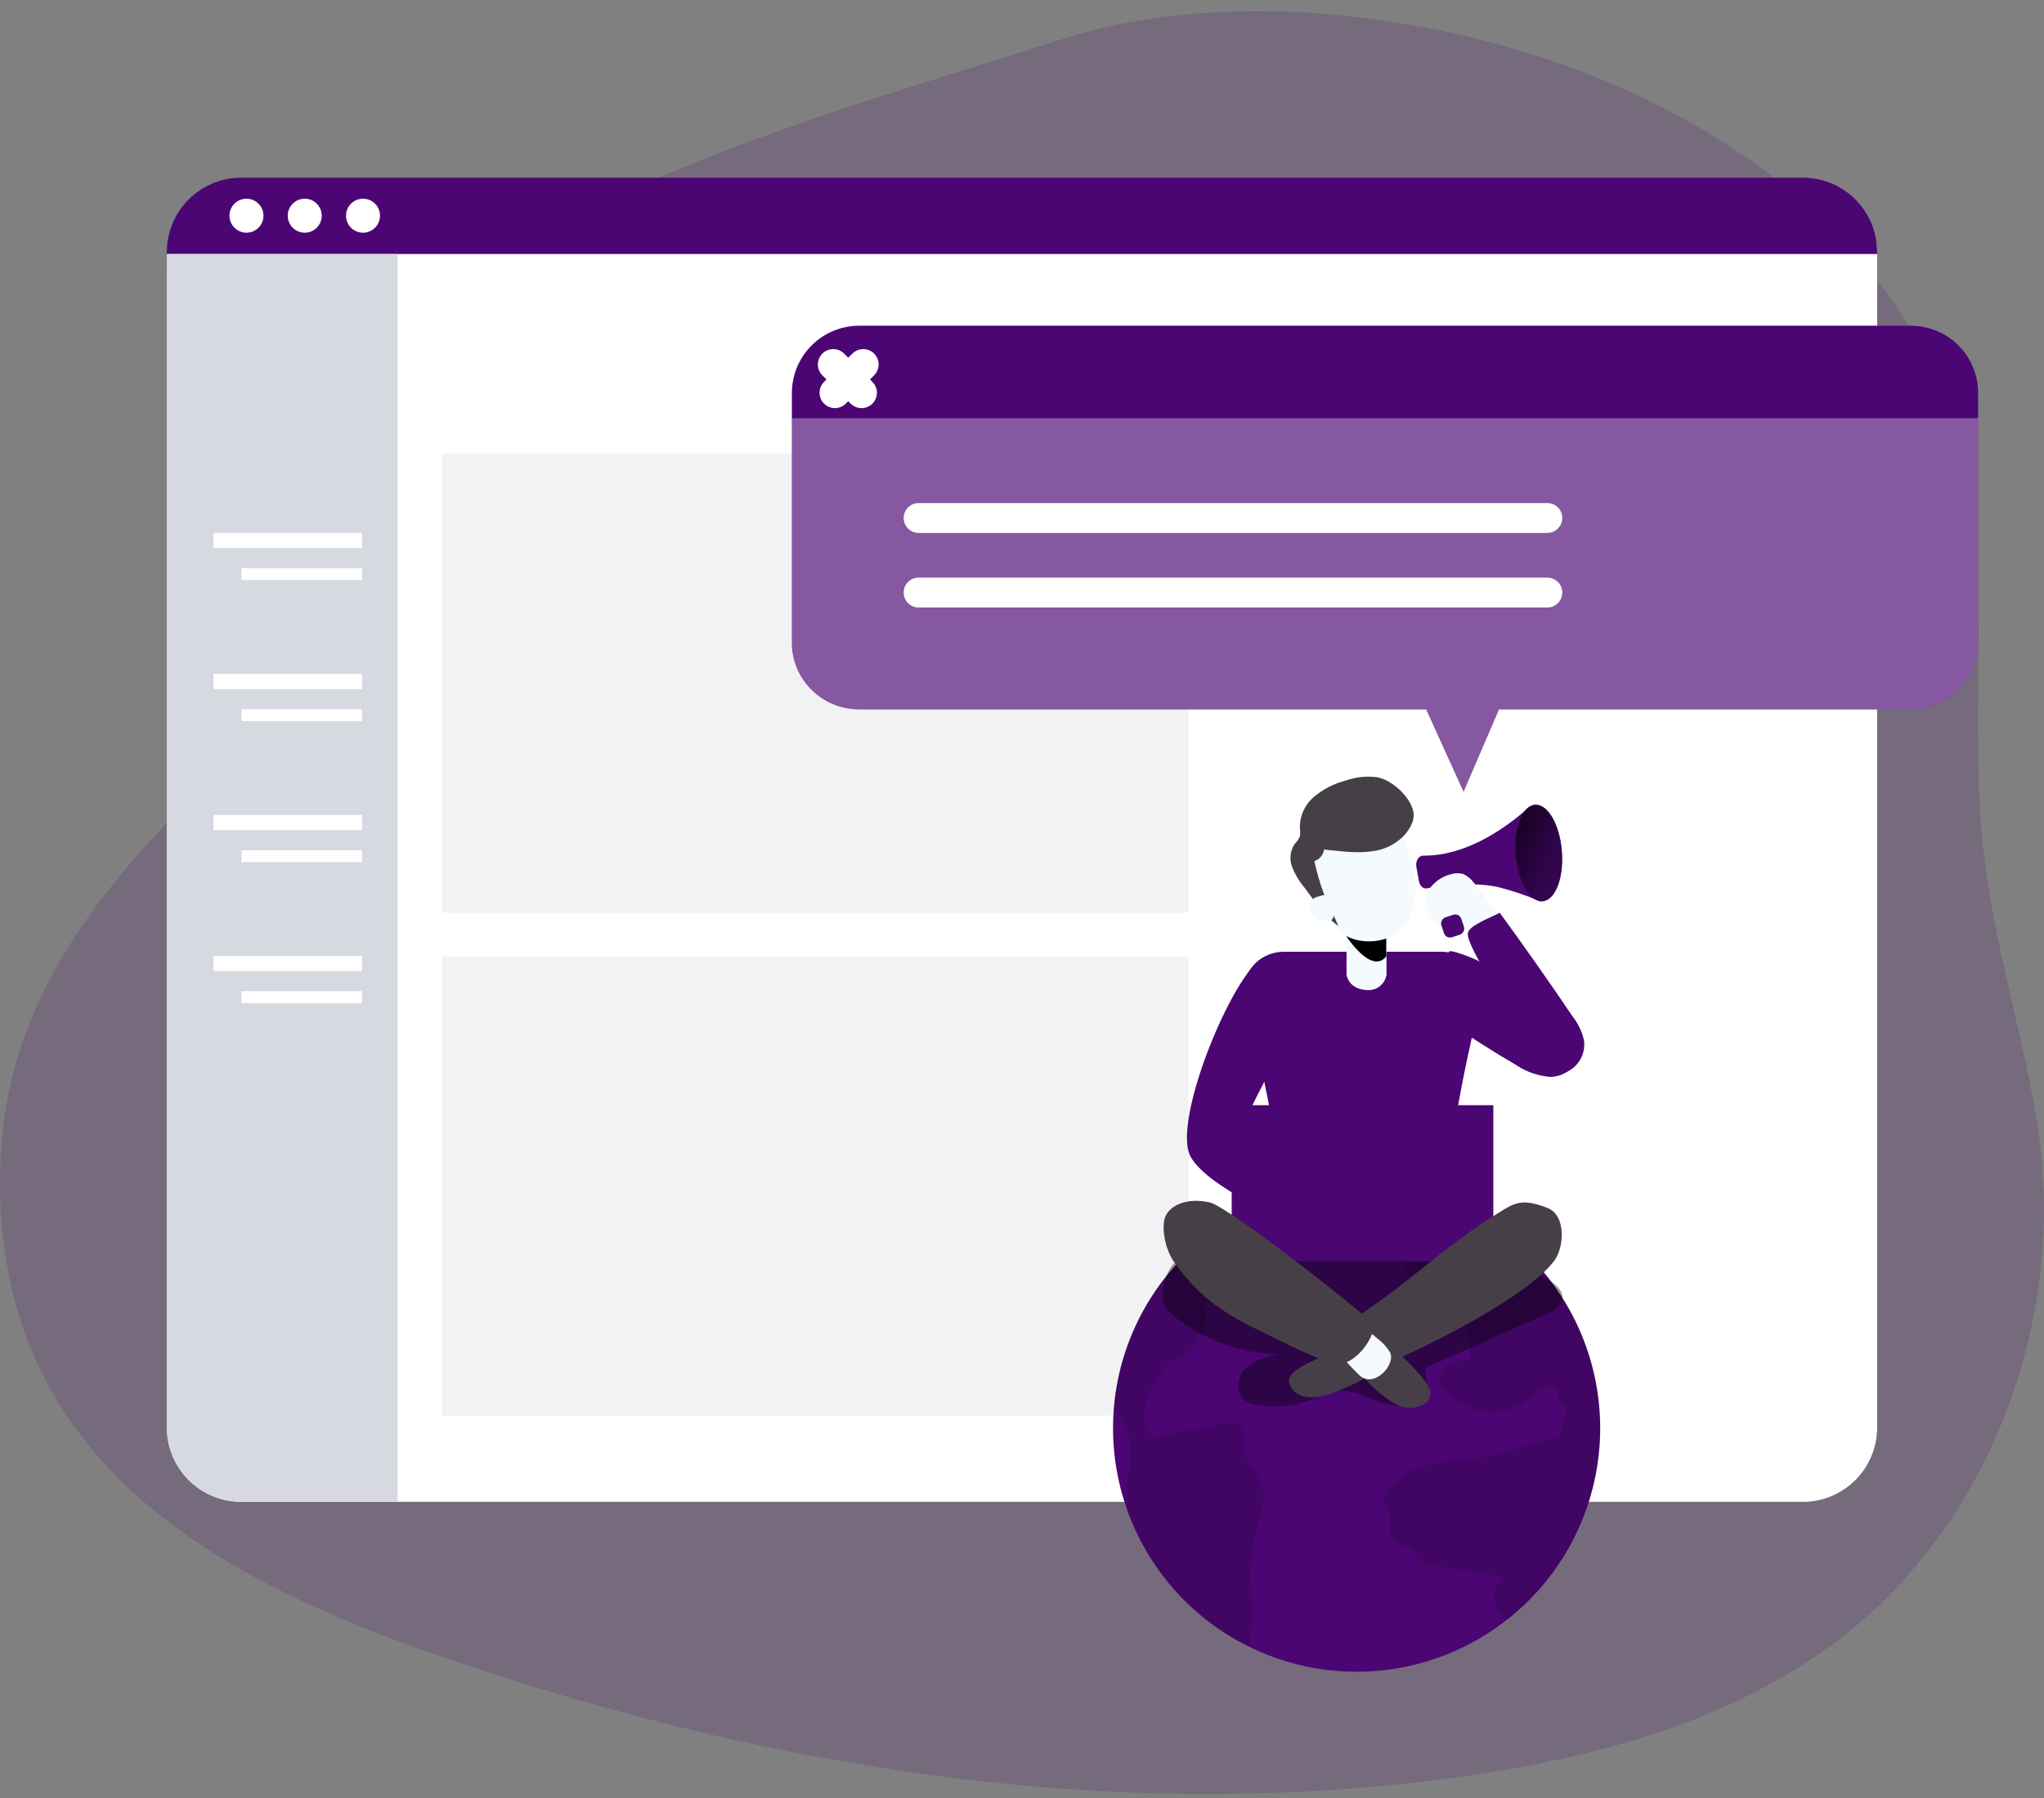 <svg width="133" height="117" viewBox="0 0 133 117" fill="none" xmlns="http://www.w3.org/2000/svg">
<rect x="0" y="0" width="133" height="117" fill="#808080" stroke="none"/>
<g clip-path="url(#clip0_6_695)">
<path opacity="0.18" d="M73.674 1.423C71.999 1.723 70.347 2.139 68.729 2.666C58.005 6.164 37.631 11.584 29.683 19.565C20.468 28.84 23.295 41.045 14.041 50.265C6.376 57.893 -0.02 65.361 1.44401e-05 76.934C0.031 97.327 17.645 104.414 34.114 109.552C53.625 115.631 74.376 118.427 94.722 115.65C103.349 114.474 112.057 112.211 119.096 107.093C129.624 99.445 134.686 85.405 132.498 72.706C131.388 66.263 129.447 60.439 128.918 53.819C128.228 45.191 129.683 36.335 127.15 27.899C122.738 13.204 107.301 4.368 92.197 1.693C86.088 0.603 79.759 0.317 73.674 1.423Z" fill="#4B0673"/>
<path d="M122.142 16.326V92.88C122.142 94.163 121.633 95.394 120.725 96.302C119.818 97.209 118.587 97.719 117.304 97.719H15.696C14.413 97.719 13.182 97.209 12.275 96.302C11.367 95.394 10.857 94.163 10.857 92.88V17.757C10.857 16.474 11.367 15.242 12.275 14.335C13.182 13.427 14.413 12.918 15.696 12.918H118.735C119.639 12.918 120.505 13.277 121.144 13.916C121.783 14.555 122.142 15.422 122.142 16.326Z" fill="white"/>
<path opacity="0.33" d="M77.34 29.527H28.769V59.383H77.34V29.527Z" fill="#D7D9E1"/>
<path opacity="0.33" d="M77.34 62.246H28.769V92.103H77.34V62.246Z" fill="#D7D9E1"/>
<path d="M122.142 16.4V16.526H10.857V16.4C10.857 15.117 11.367 13.886 12.275 12.978C13.182 12.071 14.413 11.561 15.696 11.561H117.304C117.939 11.56 118.569 11.685 119.156 11.928C119.743 12.171 120.277 12.528 120.726 12.977C121.176 13.427 121.532 13.96 121.775 14.548C122.018 15.135 122.143 15.765 122.142 16.4Z" fill="#4B0673"/>
<path d="M25.872 16.526V97.708H15.696C14.413 97.708 13.182 97.198 12.275 96.29C11.367 95.382 10.857 94.152 10.857 92.868V16.526H25.872Z" fill="#D7D9E1"/>
<path d="M23.554 36.97H15.716V37.747H23.554V36.97Z" fill="white"/>
<path d="M23.558 34.676H13.896V35.66H23.558V34.676Z" fill="white"/>
<path d="M23.554 46.147H15.716V46.924H23.554V46.147Z" fill="white"/>
<path d="M23.558 43.849H13.896V44.834H23.558V43.849Z" fill="white"/>
<path d="M23.554 55.321H15.716V56.097H23.554V55.321Z" fill="white"/>
<path d="M23.558 53.026H13.896V54.011H23.558V53.026Z" fill="white"/>
<path d="M23.554 64.493H15.716V65.27H23.554V64.493Z" fill="white"/>
<path d="M23.558 62.2H13.896V63.184H23.558V62.2Z" fill="white"/>
<path d="M128.714 25.573V41.782C128.714 42.907 128.282 43.989 127.505 44.803C126.729 45.618 125.67 46.102 124.546 46.155C124.477 46.159 124.407 46.159 124.338 46.155H97.537L95.232 51.512L92.801 46.155H55.888C54.939 46.154 54.017 45.846 53.259 45.276C52.501 44.706 51.948 43.905 51.684 42.994C51.575 42.6 51.522 42.192 51.527 41.782V25.573C51.527 24.415 51.986 23.304 52.803 22.483C53.62 21.662 54.729 21.198 55.888 21.193H124.338C124.913 21.193 125.483 21.306 126.014 21.526C126.545 21.746 127.027 22.069 127.434 22.476C127.84 22.883 128.163 23.366 128.382 23.897C128.602 24.429 128.715 24.998 128.714 25.573Z" fill="#4B0673"/>
<path opacity="0.33" d="M128.714 27.213V41.782C128.714 42.907 128.282 43.989 127.505 44.803C126.729 45.618 125.67 46.102 124.546 46.155C124.477 46.159 124.407 46.159 124.338 46.155H97.537L95.232 51.512L92.801 46.155H55.888C54.939 46.154 54.017 45.846 53.259 45.276C52.501 44.706 51.948 43.905 51.684 42.994C51.575 42.6 51.522 42.192 51.527 41.782V27.213H128.714Z" fill="white"/>
<path d="M16.037 15.141C16.648 15.141 17.143 14.646 17.143 14.035C17.143 13.424 16.648 12.929 16.037 12.929C15.427 12.929 14.931 13.424 14.931 14.035C14.931 14.646 15.427 15.141 16.037 15.141Z" fill="white"/>
<path d="M19.829 15.141C20.44 15.141 20.935 14.646 20.935 14.035C20.935 13.424 20.44 12.929 19.829 12.929C19.218 12.929 18.723 13.424 18.723 14.035C18.723 14.646 19.218 15.141 19.829 15.141Z" fill="white"/>
<path d="M23.621 15.141C24.231 15.141 24.727 14.646 24.727 14.035C24.727 13.424 24.231 12.929 23.621 12.929C23.01 12.929 22.515 13.424 22.515 14.035C22.515 14.646 23.01 15.141 23.621 15.141Z" fill="white"/>
<path d="M104.121 92.919C104.121 97.123 102.451 101.155 99.479 104.128C96.507 107.101 92.475 108.771 88.272 108.771C84.069 108.771 80.037 107.101 77.065 104.128C74.093 101.155 72.423 97.123 72.423 92.919C72.423 92.511 72.439 92.107 72.47 91.707C72.785 87.622 74.67 83.817 77.73 81.091C80.789 78.365 84.784 76.93 88.878 77.087C92.972 77.244 96.846 78.98 99.688 81.932C102.53 84.884 104.119 88.821 104.121 92.919Z" fill="#4B0673"/>
<path opacity="0.14" d="M81.61 100.12C81.085 102.41 81.728 104.853 81.257 107.136C77.596 105.325 74.772 102.173 73.372 98.335C73.296 97.551 73.316 96.761 73.43 95.982C73.536 95.139 73.693 94.264 73.454 93.449C73.227 92.82 72.894 92.236 72.47 91.719C72.646 89.401 73.33 87.151 74.474 85.127C75.618 83.104 77.194 81.358 79.089 80.013C79.108 80.119 79.108 80.228 79.089 80.334L78.426 83.354C78.559 84.248 78.559 85.158 78.426 86.052C78.353 86.498 78.184 86.923 77.93 87.297C77.676 87.671 77.344 87.985 76.956 88.217C76.663 88.338 76.379 88.478 76.105 88.637C75.841 88.855 75.622 89.121 75.458 89.421C75.02 90.032 74.693 90.716 74.493 91.441C74.396 91.803 74.391 92.184 74.479 92.549C74.567 92.915 74.744 93.252 74.995 93.531L79.414 92.672C79.877 92.582 80.438 92.519 80.755 92.868C81.147 93.284 80.896 93.947 80.979 94.508C81.085 95.221 81.72 95.735 82.014 96.398C82.524 97.547 81.9 98.869 81.61 100.12Z" fill="#020202"/>
<path opacity="0.4" d="M75.744 84.778C75.949 85.221 76.275 85.598 76.685 85.864C78.538 87.254 80.776 88.038 83.092 88.107C82.343 88.291 81.551 88.499 81.018 89.06C80.485 89.621 80.371 90.629 80.99 91.103C81.209 91.249 81.456 91.344 81.716 91.382C82.896 91.614 84.117 91.515 85.245 91.096C85.927 90.841 86.598 90.464 87.327 90.472C87.911 90.52 88.48 90.683 89.001 90.95C89.785 91.272 90.605 91.562 91.421 91.397C92.236 91.233 92.989 90.448 92.805 89.633C92.762 89.441 92.679 89.24 92.773 89.064C92.853 88.958 92.964 88.881 93.091 88.844L100.592 85.507C101.067 85.291 101.612 84.989 101.663 84.472C101.713 83.954 101.188 83.511 100.702 83.26C98.118 81.911 95.103 81.738 92.189 81.597L87.017 81.342C84.516 81.22 81.99 81.099 79.493 81.393C78.626 81.495 77.097 81.507 76.434 82.154C75.858 82.703 75.477 84.068 75.744 84.778Z" fill="#020202"/>
<path opacity="0.14" d="M104.121 92.919C104.124 95.317 103.581 97.683 102.535 99.841C101.489 101.998 99.967 103.889 98.082 105.371C97.865 105.226 97.678 105.04 97.534 104.822C97.059 104.104 97.216 102.971 97.981 102.567C97.714 102.708 96.667 102.363 96.353 102.316L94.722 102.061C93.938 101.939 92.581 101.99 92.123 101.206C92.07 101.097 92.008 100.992 91.938 100.892C91.841 100.795 91.727 100.717 91.601 100.661C91.111 100.422 90.534 100.151 90.425 99.618C90.342 99.225 90.538 98.778 90.338 98.441C90.276 98.331 90.178 98.245 90.115 98.139C90.046 97.978 90.02 97.802 90.039 97.629C90.058 97.455 90.122 97.289 90.225 97.147C90.911 95.943 92.338 95.362 93.703 95.131C95.067 94.9 96.483 94.931 97.816 94.547C98.655 94.304 99.451 93.896 100.318 93.762C100.796 93.696 101.392 93.649 101.568 93.198C101.666 92.943 101.568 92.649 101.67 92.39C101.71 92.28 101.784 92.186 101.823 92.076C101.854 91.984 101.863 91.886 101.851 91.79C101.838 91.693 101.805 91.601 101.752 91.519C101.699 91.438 101.629 91.369 101.546 91.318C101.464 91.267 101.371 91.235 101.274 91.225C101.384 90.927 101.478 90.546 101.243 90.335C101.161 90.275 101.066 90.235 100.966 90.219C100.865 90.204 100.763 90.212 100.667 90.245C100.098 90.39 99.686 90.868 99.208 91.205C97.639 92.331 95.459 91.931 94.134 90.609C93.919 90.421 93.766 90.172 93.695 89.895C93.675 89.66 93.729 89.424 93.849 89.22C93.969 89.016 94.15 88.855 94.365 88.758C94.798 88.571 95.266 88.479 95.738 88.487L95.208 85.036C92.573 85.742 91.503 83.232 91.126 81.146C90.75 79.059 92.232 78.314 94.142 78.177C97.089 79.353 99.616 81.387 101.395 84.015C103.174 86.643 104.124 89.745 104.121 92.919Z" fill="#020202"/>
<path d="M94.738 57.374L94.37 57.403C94.141 57.421 93.97 57.622 93.989 57.85L94.181 60.282C94.199 60.511 94.399 60.682 94.628 60.664L94.995 60.635C95.224 60.617 95.395 60.417 95.377 60.188L95.185 57.756C95.167 57.527 94.966 57.356 94.738 57.374Z" fill="#4B0673"/>
<path d="M92.162 56.403L92.33 57.34C92.385 57.642 92.605 57.842 92.84 57.803C93.75 57.646 95.977 57.336 97.581 57.744C98.452 57.966 99.304 58.257 100.129 58.615C100.455 58.76 100.78 58.395 100.725 57.948L100.149 52.959C100.094 52.52 99.71 52.301 99.431 52.567C98.282 53.611 95.62 55.685 92.636 55.673C92.307 55.662 92.095 56.023 92.162 56.403Z" fill="#4B0673"/>
<path d="M100.377 58.642C101.206 58.576 101.767 57.118 101.63 55.384C101.493 53.65 100.71 52.297 99.881 52.363C99.052 52.429 98.491 53.887 98.628 55.621C98.765 57.355 99.548 58.707 100.377 58.642Z" fill="#4B0673"/>
<path d="M100.377 58.642C101.206 58.576 101.767 57.118 101.63 55.384C101.493 53.65 100.71 52.297 99.881 52.363C99.052 52.429 98.491 53.887 98.628 55.621C98.765 57.355 99.548 58.707 100.377 58.642Z" fill="url(#paint0_linear_6_695)"/>
<path d="M82.43 62.227C80.579 62.49 76.156 72.886 77.473 75.267C78.791 77.647 86.064 80.424 86.064 80.424L85.672 76.326C85.672 76.326 80.696 74.208 81.092 72.886C81.488 71.565 84.351 66.631 84.351 66.631L82.43 62.227Z" fill="#4B0673"/>
<path d="M94.267 61.945C94.267 61.686 95.989 62.411 96.067 62.454C97.055 63 97.993 63.634 98.867 64.349C99.651 64.976 100.471 65.588 101.219 66.282C101.898 66.925 102.815 67.718 102.651 68.761C102.521 69.545 101.67 70.063 100.87 70.067C100.069 70.005 99.297 69.735 98.632 69.282C97.236 68.478 95.914 67.612 94.558 66.729L94.267 61.945Z" fill="#4B0673"/>
<path d="M83.57 61.925H93.734C94.09 61.917 94.443 61.982 94.774 62.114C95.104 62.246 95.404 62.443 95.657 62.694C95.909 62.945 96.109 63.244 96.243 63.573C96.378 63.903 96.444 64.256 96.44 64.611C96.44 64.611 94.503 72.526 94.479 75.181C94.479 76.636 94.938 80.981 94.938 80.981H82.39C82.39 80.981 82.971 76.44 82.959 74.914C82.935 72.326 80.885 64.611 80.885 64.611C80.88 64.257 80.946 63.906 81.079 63.578C81.213 63.25 81.41 62.952 81.661 62.701C81.911 62.451 82.209 62.253 82.537 62.12C82.865 61.986 83.216 61.92 83.57 61.925Z" fill="#4B0673"/>
<path d="M95.898 57.434C95.726 57.192 95.493 56.999 95.224 56.873C94.968 56.798 94.696 56.798 94.44 56.873C94.093 56.955 93.768 57.111 93.488 57.332C93.208 57.553 92.98 57.833 92.82 58.152C92.753 58.283 92.717 58.428 92.715 58.575C92.727 58.722 92.766 58.866 92.828 58.999C93.071 59.615 93.393 60.305 94.032 60.485C94.37 60.528 94.711 60.553 95.052 60.56C95.275 60.595 95.487 60.681 95.71 60.721C96.275 60.823 97.408 60.438 97.451 59.728C97.471 59.38 97.024 58.913 96.836 58.642C96.53 58.223 96.228 57.822 95.898 57.434Z" fill="#F5FAFE"/>
<path d="M90.217 63.411C90.175 63.709 90.021 63.979 89.786 64.166C89.551 64.354 89.254 64.444 88.954 64.419C87.707 64.36 87.617 63.411 87.617 63.411V58.462H90.217V63.411Z" fill="#F5FAFE"/>
<path d="M87.602 60.909C87.602 60.909 89.229 63.447 90.201 62.227V60.242L87.602 60.909Z" fill="url(#paint1_linear_6_695)"/>
<path d="M86.523 59.646C87.174 61.666 90.409 61.725 91.495 60.121C92.076 59.146 92.258 57.984 92.005 56.878C91.832 55.789 91.499 54.731 91.017 53.74C90.683 53.117 90.346 52.564 89.589 52.469C88.726 52.413 87.864 52.607 87.107 53.026C86.39 53.413 85.829 54.036 85.519 54.789C85.209 55.543 85.169 56.38 85.406 57.16C85.536 57.55 85.7 57.928 85.896 58.289C86.14 58.725 86.349 59.179 86.523 59.646Z" fill="#F5FAFE"/>
<path d="M97.169 71.91H80.144V82.064H97.169V71.91Z" fill="#4B0673"/>
<g opacity="0.1">
<path opacity="0.1" d="M97.169 71.91H80.144V82.064H97.169V71.91Z" fill="#020202"/>
</g>
<path d="M87.515 87.48C87.16 87.759 86.763 87.982 86.339 88.138C85.425 88.531 83.621 89.237 83.892 90.021C84.257 91.08 85.527 91.001 86.37 90.75C87.687 90.299 88.94 89.681 90.099 88.911L87.515 87.48Z" fill="#473F47"/>
<path d="M89.699 84.719C92.789 82.464 94.404 80.797 97.875 78.687C98.702 78.185 99.267 78.036 100.698 78.597C101.917 79.075 101.788 81.173 101.121 82.048C99.126 84.672 91.432 88.295 89.876 88.844C89.209 89.08 86.837 87.084 87.797 86.131C88.4 85.619 89.035 85.147 89.699 84.719Z" fill="#473F47"/>
<path d="M88.272 89.064C88.751 89.681 89.299 90.243 89.903 90.739C90.95 91.55 91.675 91.817 92.526 91.421C93.758 90.848 92.624 89.637 91.668 88.676C90.938 87.913 90.12 87.239 89.233 86.668L88.272 89.064Z" fill="#473F47"/>
<path d="M88.429 86.099L89.75 87.193C90.023 87.414 90.256 87.679 90.44 87.978C90.868 88.762 89.385 90.413 88.421 89.452C87.456 88.491 86.594 87.464 86.594 87.464L88.429 86.099Z" fill="#F5FAFE"/>
<path d="M84.5 87.821C80.908 86.013 78.704 85.362 76.395 82.11C75.807 81.279 75.572 79.91 75.799 79.232C76.081 78.4 77.297 77.898 78.732 78.24C79.932 78.53 88.001 84.852 89.264 86.044C89.805 86.558 88.15 89.127 86.794 88.683C86.005 88.466 85.237 88.177 84.5 87.821Z" fill="#473F47"/>
<path d="M91.887 53.548C91.748 53.883 91.543 54.187 91.283 54.442C90.756 54.951 90.081 55.28 89.354 55.379C88.296 55.548 87.221 55.379 86.155 55.273C86.131 55.445 86.059 55.607 85.947 55.74C85.835 55.874 85.689 55.973 85.523 56.026C85.684 56.772 85.899 57.504 86.166 58.219C86.429 58.917 86.805 59.568 87.088 60.25C86.21 59.642 85.519 58.607 84.892 57.768C84.552 57.369 84.279 56.917 84.084 56.43C83.987 56.186 83.949 55.923 83.975 55.662C84 55.4 84.087 55.149 84.229 54.928C84.376 54.78 84.495 54.608 84.582 54.418C84.612 54.254 84.612 54.085 84.582 53.92C84.569 53.529 84.643 53.14 84.801 52.781C84.958 52.423 85.195 52.104 85.492 51.85C86.093 51.346 86.799 50.983 87.558 50.787C88.208 50.558 88.902 50.483 89.585 50.567C90.574 50.736 91.758 51.826 91.966 52.81C92.01 53.059 91.983 53.314 91.887 53.548Z" fill="#473F47"/>
<path d="M85.825 58.321C85.711 58.341 85.602 58.383 85.504 58.446C85.407 58.509 85.323 58.59 85.257 58.685C85.22 58.76 85.199 58.841 85.194 58.924C85.19 59.007 85.201 59.09 85.229 59.168C85.285 59.325 85.369 59.471 85.476 59.599C85.531 59.677 85.598 59.745 85.676 59.799C85.808 59.873 85.957 59.911 86.108 59.909C86.225 59.909 86.343 59.909 86.46 59.909C86.52 59.905 86.579 59.889 86.633 59.862C86.688 59.82 86.729 59.763 86.751 59.697C86.831 59.451 86.831 59.186 86.751 58.94C86.696 58.708 86.584 58.494 86.425 58.317C86.272 58.172 86.033 58.254 85.825 58.321Z" fill="#F5FAFE"/>
<path d="M98.941 68.129C99.168 68.668 99.514 69.147 99.953 69.533C100.264 69.765 100.636 69.9 101.023 69.92C101.41 69.94 101.794 69.845 102.128 69.647C102.461 69.449 102.728 69.157 102.895 68.807C103.062 68.457 103.122 68.066 103.066 67.682C102.937 67.117 102.684 66.588 102.325 66.133C100.788 63.858 99.208 61.61 97.585 59.387C97.153 59.634 95.624 60.195 95.518 60.685C95.412 61.176 96.334 62.646 96.561 63.148C96.953 63.995 97.345 64.843 97.737 65.682C98.13 66.521 98.69 67.298 98.941 68.129Z" fill="#4B0673"/>
<path d="M94.556 59.52L94.058 59.686C93.838 59.759 93.719 59.997 93.792 60.217L93.958 60.715C94.031 60.935 94.268 61.054 94.488 60.981L94.987 60.815C95.207 60.742 95.326 60.504 95.252 60.284L95.087 59.786C95.013 59.566 94.776 59.447 94.556 59.52Z" fill="#4B0673"/>
<path d="M54.217 23.714L56.06 25.554" stroke="white" stroke-width="2" stroke-miterlimit="10" stroke-linecap="round"/>
<path d="M56.17 23.714L54.327 25.554" stroke="white" stroke-width="2" stroke-miterlimit="10" stroke-linecap="round"/>
<path d="M100.682 32.731H59.773C59.236 32.731 58.801 33.166 58.801 33.703C58.801 34.24 59.236 34.676 59.773 34.676H100.682C101.219 34.676 101.655 34.24 101.655 33.703C101.655 33.166 101.219 32.731 100.682 32.731Z" fill="white"/>
<path d="M100.682 37.582H59.773C59.236 37.582 58.801 38.017 58.801 38.555C58.801 39.092 59.236 39.527 59.773 39.527H100.682C101.219 39.527 101.655 39.092 101.655 38.555C101.655 38.017 101.219 37.582 100.682 37.582Z" fill="white"/>
</g>
<defs>
<linearGradient id="paint0_linear_6_695" x1="96.515" y1="53.96" x2="118.506" y2="63.322" gradientUnits="userSpaceOnUse">
<stop offset="0.01"/>
<stop offset="0.08" stop-opacity="0.69"/>
<stop offset="0.21" stop-opacity="0.32"/>
<stop offset="1" stop-opacity="0"/>
</linearGradient>
<linearGradient id="paint1_linear_6_695" x1="768.219" y1="435.841" x2="760.439" y2="509.702" gradientUnits="userSpaceOnUse">
<stop offset="0.01"/>
<stop offset="0.08" stop-opacity="0.69"/>
<stop offset="0.21" stop-opacity="0.32"/>
<stop offset="1" stop-opacity="0"/>
</linearGradient>
<clipPath id="clip0_6_695">
<rect width="133" height="116" fill="white" transform="translate(0 0.725)"/>
</clipPath>
</defs>
</svg>
